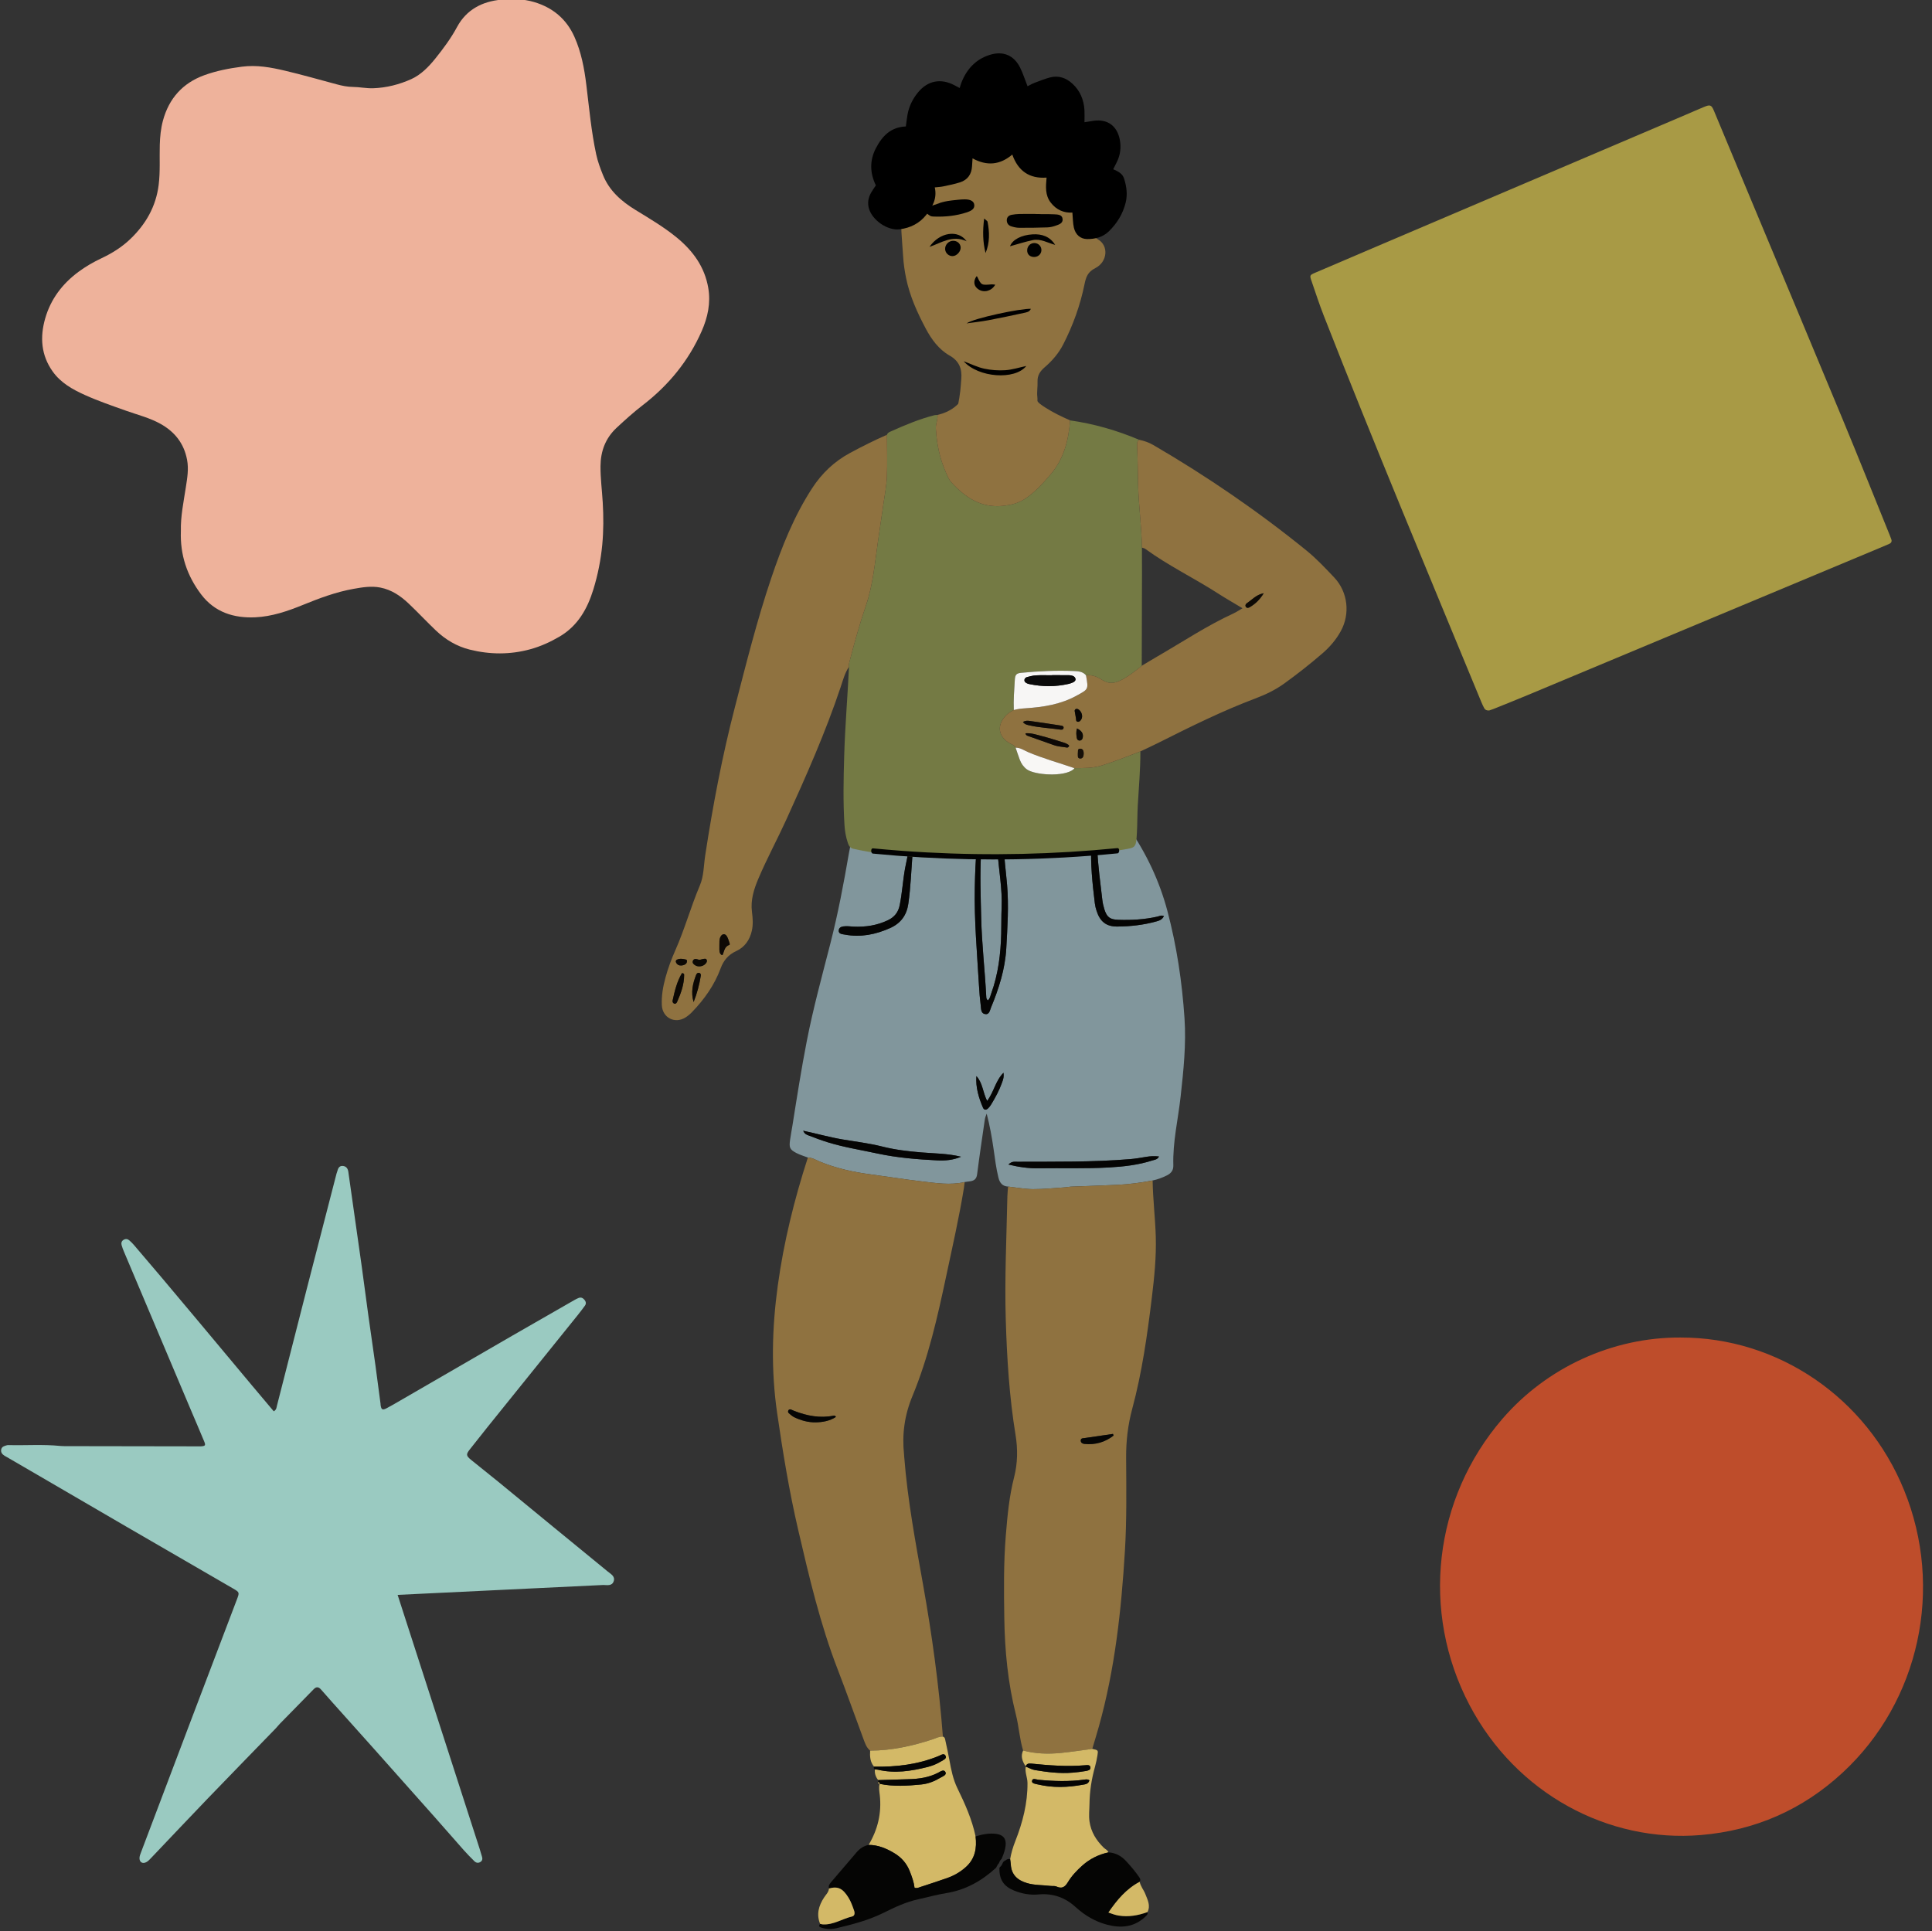 <svg viewBox="46.662 49.791 608.239 608.094" xmlns="http://www.w3.org/2000/svg" xmlns:xlink="http://www.w3.org/1999/xlink" xmlns:blush="http://design.blush" overflow="visible" width="608.239px" height="608.094px"><rect x="46.662" y="49.791" width="608.239" height="608.094" fill="#333333" stroke="none"/><g id="Master/Spot Illustrations/Relaxing" stroke="none" stroke-width="1" fill="none" fill-rule="evenodd" blush:i="0"><g id="Background" transform="translate(47, 49.516)" blush:i="0.0"><path d="M56.608,167.469 C56.489,162.877 57.475,158.251 58.186,153.592 C58.618,150.761 59.111,147.967 58.557,145.04 C57.577,139.852 54.65,136.211 50.156,133.708 C46.776,131.826 43.01,130.902 39.395,129.614 C35.005,128.051 30.595,126.543 26.348,124.628 C22.479,122.882 18.792,120.81 16.256,117.254 C12.587,112.113 12.203,106.429 13.885,100.552 C15.632,94.447 19.286,89.627 24.381,85.858 C26.65,84.18 29.077,82.775 31.625,81.579 C34.93,80.026 38.013,78.092 40.639,75.585 C45.529,70.92 48.754,65.35 49.613,58.499 C50.139,54.293 49.849,50.094 49.966,45.894 C50.039,43.301 50.293,40.724 50.965,38.239 C52.847,31.282 57.164,26.428 63.992,23.948 C67.818,22.559 71.772,21.796 75.836,21.27 C80.531,20.663 84.974,21.493 89.417,22.541 C94.878,23.83 100.278,25.386 105.703,26.833 C107.348,27.272 109.003,27.626 110.719,27.642 C112.861,27.662 114.965,28.134 117.128,28.061 C121.34,27.92 125.398,26.869 129.131,25.191 C132.112,23.85 134.559,21.386 136.665,18.768 C139.211,15.603 141.616,12.373 143.562,8.761 C146.494,3.32 151.462,0.719 157.48,0.17 C160.938,-0.145 164.425,-0.092 167.824,0.922 C173.694,2.674 177.989,6.259 180.492,11.843 C182.652,16.667 183.617,21.806 184.256,27.023 C185.151,34.328 185.809,41.669 187.359,48.879 C187.84,51.116 188.639,53.26 189.495,55.387 C191.5,60.371 195.318,63.673 199.736,66.382 C204.146,69.089 208.599,71.702 212.629,74.992 C217.788,79.204 221.501,84.26 222.642,90.937 C223.452,95.68 222.473,100.21 220.574,104.523 C216.444,113.908 210.132,121.603 202.009,127.852 C199.137,130.061 196.451,132.487 193.8,134.955 C190.28,138.233 188.753,142.32 188.716,147.035 C188.685,150.874 189.198,154.681 189.419,158.503 C189.674,162.918 189.687,167.339 189.268,171.771 C188.813,176.57 187.885,181.24 186.475,185.834 C184.58,192.004 181.548,197.371 175.76,200.747 C172.876,202.43 169.852,203.806 166.617,204.695 C160.268,206.44 153.895,206.392 147.548,204.811 C143.448,203.79 139.891,201.661 136.849,198.754 C133.961,195.995 131.231,193.073 128.333,190.324 C125.79,187.91 122.941,185.965 119.384,185.273 C116.554,184.723 113.786,185.181 111.023,185.671 C105.457,186.657 100.204,188.63 94.994,190.753 C90.187,192.71 85.239,194.402 80.039,194.64 C73.313,194.945 67.27,193.087 62.995,187.438 C58.567,181.587 56.323,175.005 56.608,167.469" id="Fill-1" fill="#EEB29B" blush:i="0.0.0"/><path d="M468.511,223.976 C467.7,224.031 467.211,223.782 466.924,223.246 C466.585,222.613 466.282,221.957 466.008,221.293 C449.3,180.8 432.349,140.405 416.392,99.606 C414.995,96.036 413.812,92.382 412.563,88.756 C411.943,86.956 411.958,86.902 413.753,86.13 C420.361,83.286 426.981,80.469 433.599,77.648 C465.807,63.923 498.016,50.199 530.224,36.474 C532.209,35.628 534.182,34.752 536.176,33.927 C538.074,33.142 538.476,33.305 539.263,35.19 C543.268,44.779 547.254,54.375 551.257,63.964 C560.802,86.831 570.392,109.68 579.884,132.568 C584.874,144.602 589.699,156.705 594.596,168.778 C594.746,169.148 594.865,169.531 595.023,169.897 C595.387,170.734 595.111,171.259 594.285,171.591 C593.173,172.038 592.08,172.531 590.974,172.993 C554.175,188.379 517.376,203.767 480.574,219.143 C477.033,220.622 473.466,222.037 469.908,223.475 C469.393,223.683 468.862,223.851 468.511,223.976" id="Fill-3" fill="#A89A45" blush:i="0.0.1"/><path d="M528.7,421.409 C559.407,421.338 587.214,440.296 599.093,469.414 C611.694,500.304 604.015,535.985 579.736,558.436 C567.164,570.061 552.25,576.612 535.147,578.056 C506.019,580.514 476.993,565.08 462.313,537.15 C446.847,507.724 450.943,472.181 472.65,447.014 C486.656,430.774 507.399,421.299 528.7,421.409" id="Fill-6" fill="#BE4D2B" blush:i="0.0.2"/><path d="M124.844,502.44 C130.1,518.705 135.354,534.969 140.607,551.235 C143.969,561.647 147.331,572.061 150.688,582.475 C150.933,583.234 151.122,584.012 151.375,584.768 C151.599,585.439 151.59,586.06 150.975,586.486 C150.296,586.958 149.575,586.859 149.006,586.293 C147.871,585.167 146.747,584.025 145.685,582.831 C142.554,579.308 139.47,575.745 136.344,572.219 C130.089,565.168 123.824,558.125 117.551,551.088 C113.138,546.138 108.703,541.207 104.282,536.264 C103.111,534.955 101.942,533.641 100.794,532.311 C100.038,531.436 99.331,531.198 98.41,532.147 C94.902,535.764 91.356,539.344 87.833,542.947 C87.331,543.46 86.896,544.039 86.397,544.553 C79.272,551.903 72.116,559.223 65.019,566.599 C59.089,572.762 53.229,578.994 47.327,585.185 C46.834,585.702 46.33,586.27 45.716,586.596 C44.474,587.256 43.456,586.531 43.587,585.123 C43.637,584.58 43.852,584.044 44.048,583.525 C49.187,569.927 54.328,556.331 59.482,542.738 C64.381,529.818 69.291,516.903 74.203,503.988 C75.09,501.658 75.119,501.639 73.009,500.415 C61.745,493.876 50.469,487.359 39.207,480.819 C29.948,475.441 20.704,470.041 11.453,464.651 C8.277,462.801 5.099,460.956 1.921,459.109 C1.645,458.949 1.356,458.808 1.086,458.636 C0.365,458.177 -0.149,457.558 0.039,456.66 C0.234,455.724 1.078,455.537 1.854,455.324 C2.006,455.282 2.171,455.272 2.33,455.277 C7.761,455.418 13.201,454.996 18.625,455.548 C19.26,455.613 19.903,455.606 20.543,455.607 C34.302,455.631 48.061,455.652 61.821,455.673 C62.22,455.674 62.622,455.696 63.02,455.665 C64.28,455.565 64.452,455.36 63.965,454.178 C62.657,451.002 61.286,447.852 59.948,444.688 C52.856,427.913 45.765,411.137 38.679,394.359 C38.4,393.698 38.14,393.022 37.95,392.332 C37.768,391.668 37.916,391.044 38.55,390.656 C39.159,390.284 39.801,390.33 40.334,390.782 C40.881,391.244 41.391,391.762 41.857,392.306 C44.766,395.705 47.669,399.107 50.552,402.527 C54.517,407.228 58.468,411.942 62.414,416.658 C67.897,423.212 73.369,429.777 78.852,436.332 C81.151,439.081 83.466,441.815 85.85,444.647 C86.741,444.12 86.708,443.437 86.863,442.83 C90.037,430.38 93.203,417.929 96.397,405.484 C99.452,393.582 102.536,381.686 105.611,369.788 C105.69,369.479 105.833,369.186 105.911,368.878 C106.153,367.922 106.64,367.233 107.738,367.402 C108.751,367.558 109.193,368.3 109.327,369.251 C109.978,373.828 110.621,378.405 111.27,382.982 C112.02,388.268 112.789,393.552 113.52,398.841 C114.241,404.052 114.907,409.271 115.629,414.482 C116.35,419.692 117.126,424.894 117.849,430.103 C118.408,434.13 118.923,438.163 119.456,442.193 C119.477,442.351 119.464,442.514 119.487,442.672 C119.7,444.118 120.063,444.353 121.332,443.696 C122.75,442.961 124.126,442.144 125.51,441.343 C137.334,434.5 149.151,427.642 160.98,420.807 C167.483,417.049 174.006,413.326 180.522,409.592 C180.938,409.354 181.368,409.135 181.812,408.957 C182.6,408.64 183.219,408.975 183.701,409.578 C184.138,410.123 184.254,410.76 183.826,411.354 C183.081,412.388 182.307,413.404 181.507,414.397 C172.04,426.155 162.564,437.905 153.097,449.663 C151.244,451.964 149.427,454.295 147.591,456.61 C146.346,458.178 146.368,458.622 147.984,459.941 C150.83,462.263 153.724,464.527 156.568,466.851 C162.381,471.604 168.17,476.384 173.975,481.146 C179.656,485.806 185.343,490.459 191.029,495.112 C192.005,495.912 193.384,496.598 192.869,498.14 C192.337,499.735 190.782,499.324 189.559,499.325" id="Fill-8" fill="#9ACAC1" blush:i="0.0.3"/></g><g transform="translate(93, 53) scale(1 1)" blush:width="534" blush:height="624" id="Master/Character/Standing" blush:component="Master/Character/Standing" blush:i="0.1"><g id="Master/Character/Standing" stroke="none" stroke-width="1" fill="none" fill-rule="evenodd" blush:has-customizable-skin="true" blush:i="0.1.0"><g id="Head" transform="translate(205, 13) scale(1 1)" blush:width="125" blush:height="117" blush:component="Head" blush:i="0.1.0.0"><g id="Head/Afro Dark" stroke="none" stroke-width="1" fill="none" fill-rule="evenodd" blush:i="0.1.0.0.0"><g id="Head" transform="translate(21, 0)" blush:i="0.1.0.0.0.0"><path d="M71.324,53.118 C71.325,53.597 71.37,54.083 71.317,54.556 C71.103,56.486 71.138,57.898 73.337,59.172 C76.794,61.178 76.324,66.275 72.48,68.215 C70.094,69.419 69.554,71.016 69.084,73.329 C67.739,79.927 65.46,86.24 62.384,92.243 C60.942,95.056 58.896,97.418 56.52,99.46 C55.095,100.686 54.225,102.014 54.304,103.96 C54.369,105.553 54.056,107.175 54.238,108.746 C54.632,112.159 52.586,114.337 49.578,115.046 C44.595,116.222 39.499,116.782 34.36,115.996 C32.783,115.757 31.21,115.514 29.711,114.891 C28.906,114.558 28.616,114.225 28.834,113.296 C29.493,110.495 29.976,107.657 30.173,104.781 C30.211,104.222 30.251,103.665 30.3,103.108 C30.58,99.898 29.626,97.448 26.618,95.74 C23.192,93.796 20.899,90.624 19.088,87.207 C16.428,82.192 14.09,77.034 12.932,71.406 C12.462,69.124 12.131,66.835 11.992,64.528 C11.702,59.666 11.057,54.816 11.566,49.925 C12.366,42.225 16.091,36.133 22.086,31.512 C28.075,26.895 34.901,23.878 42.515,23.375 C48.2,23 53.859,23.631 59.166,26.029 C62.261,27.427 64.592,29.64 66.206,32.63 C69.656,39.026 71.285,45.873 71.324,53.118" id="SKIN" fill="#8f7240" blush:i="0.1.0.0.0.0.0" blush:color="skin-500"/><g id="Group-5" fill="#000" blush:i="0.1.0.0.0.0.1"><path d="M51.158,10.947 C52.041,10.509 52.652,10.139 53.308,9.893 C54.945,9.279 56.572,8.602 58.259,8.169 C60.954,7.475 63.315,8.32 65.321,10.174 C67.735,12.407 68.883,15.241 69.073,18.479 C69.142,19.665 69.085,20.859 69.085,22.277 C70.166,22.103 71.065,21.941 71.97,21.815 C76.331,21.209 79.372,23.424 80.203,27.788 C80.684,30.314 80.345,32.717 79.176,35.005 C78.85,35.642 78.527,36.28 78.124,37.076 C79.593,37.733 81.04,38.369 81.567,40.064 C82.341,42.554 82.679,45.057 82.04,47.619 C81.166,51.126 79.338,54.107 76.777,56.611 C74.907,58.439 72.494,59.076 69.952,59.064 C67.839,59.053 66.255,57.717 65.745,55.467 C65.416,54.011 65.434,52.478 65.273,50.721 C62.624,50.89 60.232,49.887 58.446,47.56 C56.675,45.252 56.886,42.62 57.146,39.708 C51.732,40.104 48.173,37.605 46.357,32.456 C42.506,35.715 38.407,36.142 33.843,33.655 C33.778,34.653 33.727,35.403 33.682,36.152 C33.53,38.649 32.311,40.42 29.935,41.192 C28.199,41.757 26.387,42.097 24.598,42.483 C23.829,42.648 23.031,42.674 21.946,42.797 C22.741,46.233 21.265,48.909 19.291,51.416 C17.141,54.147 14.237,55.566 10.876,55.99 C7.099,56.466 2.331,53.164 1.241,49.511 C0.705,47.712 1.009,46.028 1.917,44.437 C2.35,43.678 2.869,42.968 3.402,42.155 C1.54,38.285 1.377,34.395 3.41,30.465 C5.402,26.615 8.103,23.811 12.846,23.608 C13.026,22.303 13.149,21.052 13.378,19.821 C13.855,17.255 14.979,14.967 16.616,12.953 C19.705,9.153 23.848,8.35 28.178,10.651 C28.653,10.904 29.13,11.153 29.79,11.499 C30.005,10.824 30.137,10.308 30.33,9.816 C31.998,5.572 34.825,2.469 39.249,1.072 C43.463,-0.258 46.909,1.195 48.845,5.137 C49.718,6.914 50.323,8.822 51.158,10.947" id="Fill-3" blush:i="0.1.0.0.0.0.1.0"/></g></g></g></g><g id="Expression" transform="translate(235, 54) scale(1 1)" blush:width="64" blush:height="69" blush:component="Expression" blush:i="0.1.0.1"><g id="Expression/Confused" stroke="none" stroke-width="1" fill="none" fill-rule="evenodd" blush:i="0.1.0.1.0"><g id="Group-24" transform="translate(9, 3)" fill="#000" blush:i="0.1.0.1.0.0"><g id="Group-3" transform="translate(26, 6.97)" blush:i="0.1.0.1.0.0.0"><path d="M15.552,0.299 C14.255,0.228 12.953,0.237 11.653,0.252 C10.982,0.215 10.31,0.195 9.638,0.204 C9.614,0.204 9.592,0.215 9.569,0.219 L9.569,0.188 C7.894,0.188 6.219,0.162 4.546,0.199 C3.756,0.217 2.963,0.317 2.184,0.451 C1.316,0.6 0.68,1.141 0.624,2.027 C0.565,2.971 1.049,3.763 1.972,4.064 C2.795,4.331 3.679,4.538 4.537,4.544 C7.487,4.563 10.439,4.519 13.387,4.419 C14.249,4.39 15.135,4.187 15.952,3.899 C16.985,3.534 18.331,3.172 18.198,1.791 C18.057,0.345 16.614,0.357 15.552,0.299" id="Fill-1" blush:i="0.1.0.1.0.0.0.0"/></g><g id="Group-6" transform="translate(0, 0.97)" blush:i="0.1.0.1.0.0.1"><path d="M9.458,2.03 C9.457,2.037 9.457,2.042 9.457,2.047 C9.445,2.046 9.436,2.041 9.422,2.041 C9.412,2.041 9.404,2.043 9.395,2.046 C9.385,2.046 9.378,2.041 9.367,2.041 C9.35,2.041 9.338,2.049 9.322,2.05 C9.301,2.043 9.28,2.035 9.256,2.034 C8.098,2.007 6.942,2.096 5.798,2.284 C5.744,2.292 5.697,2.32 5.653,2.349 C4.475,2.535 3.3,2.776 2.167,3.132 C1.666,3.289 0.936,4.043 1.004,4.388 C1.117,4.955 1.749,5.462 2.25,5.891 C2.531,6.13 2.981,6.21 3.37,6.279 C6.852,6.904 10.349,7.037 13.841,6.404 C15.693,6.066 16.412,5.458 16.464,4.418 C16.52,3.321 15.656,2.539 13.749,2.267 C12.336,2.063 10.889,2.1 9.458,2.03 Z" id="Fill-4" transform="translate(8.733, 4.424) rotate(-8) translate(-8.733, -4.424)" blush:i="0.1.0.1.0.0.1.0"/></g><path d="M13.962,41.612 C16.258,39.962 31.189,36.835 34.197,37.035 C33.77,38.027 32.836,38.132 32.056,38.303 C28.314,39.121 24.566,39.916 20.801,40.621 C18.539,41.044 16.243,41.288 13.962,41.612" id="Fill-7" blush:i="0.1.0.1.0.0.2"/><g id="Group-11" transform="translate(13, 52.97)" blush:i="0.1.0.1.0.0.3"><path d="M0.049,0.563 C2.373,1.43 4.374,2.435 6.492,2.893 C8.653,3.359 10.946,3.53 13.152,3.384 C15.328,3.241 17.468,2.54 19.771,2.052 C16.164,6.576 4.659,5.747 0.049,0.563" id="Fill-9" blush:i="0.1.0.1.0.0.3.0"/></g><path d="M41.854,16.897 C39.497,16.262 37.286,14.866 34.768,15.4 C32.392,15.904 30.071,16.66 27.634,17.331 C28.394,15.254 31.21,13.773 34.786,13.575 C37.691,13.414 40.193,14.251 41.854,16.897" id="Fill-12" blush:i="0.1.0.1.0.0.4"/><path d="M2.285,17.521 C5.434,12.902 11.332,11.962 13.973,15.761 C9.514,13.665 6.029,16.253 2.285,17.521" id="Fill-14" blush:i="0.1.0.1.0.0.5"/><path d="M12.1,17.678 C12.168,18.948 10.899,20.363 9.634,20.429 C8.405,20.494 7.305,19.523 7.215,18.295 C7.115,16.909 8.246,15.663 9.653,15.611 C10.981,15.562 12.035,16.451 12.1,17.678" id="Fill-16" blush:i="0.1.0.1.0.0.6"/><path d="M19.942,19.467 C19.066,16.034 18.991,12.56 19.496,8.595 C20.101,9.153 20.518,9.348 20.57,9.614 C21.212,12.918 21.289,16.206 19.942,19.467" id="Fill-18" blush:i="0.1.0.1.0.0.7"/><path d="M33.042,18.516 C33.104,17.224 34.11,16.275 35.376,16.318 C36.645,16.361 37.611,17.429 37.516,18.681 C37.422,19.912 36.344,20.792 35.038,20.703 C33.772,20.616 32.983,19.752 33.042,18.516" id="Fill-20" blush:i="0.1.0.1.0.0.8"/><path d="M17.08,26.787 C17.155,26.813 17.274,26.819 17.298,26.869 C18.601,29.614 18.599,29.608 21.824,29.327 C22.186,29.295 22.559,29.388 22.99,29.429 C21.859,31.412 19.506,32.041 17.764,30.939 C16.236,29.972 15.975,28.386 17.08,26.787" id="Fill-22" blush:i="0.1.0.1.0.0.9"/></g></g></g><g id="Lower Body" transform="translate(69, 123) scale(1 1)" blush:width="505" blush:height="500" blush:component="Lower Body" blush:i="0.1.0.2"><g id="Lower Body/Side Stance" stroke="none" stroke-width="1" fill="none" fill-rule="evenodd" blush:i="0.1.0.2.0"><g id="Group-48" transform="translate(128, 131)" blush:i="0.1.0.2.0.0"><g id="Group-3" transform="translate(5, 0.158)" fill="#81969C" blush:i="0.1.0.2.0.0.0"><path d="M62.431,89.272 C61.053,86.529 61.031,83.559 59.048,81.455 C58.806,84.986 59.763,88.228 61.12,91.376 C61.447,92.135 62.06,92.215 62.654,91.686 C63.06,91.322 63.41,90.867 63.696,90.397 C65.017,88.217 66.24,85.983 67.096,83.572 C67.406,82.702 67.781,81.831 67.576,80.398 C65.013,83.011 64.581,86.448 62.431,89.272 M69.144,109.298 C72.513,110.126 75.528,110.527 78.543,110.482 C85.972,110.372 93.406,110.641 100.828,110.216 C105.46,109.952 110.059,109.435 114.501,107.998 C115.189,107.776 116.059,107.76 116.543,106.76 C115.085,106.603 113.843,106.66 112.588,106.868 C110.856,107.155 109.121,107.462 107.374,107.605 C95.582,108.571 83.76,108.378 71.945,108.43 C71.121,108.433 70.213,108.214 69.144,109.298 M118.082,31.071 C117.257,30.706 116.668,31.097 116.067,31.233 C111.986,32.154 107.849,32.391 103.686,32.241 C101.075,32.146 100.124,31.405 99.341,28.931 C99.031,27.948 98.806,26.919 98.689,25.894 C98.076,20.582 97.332,15.282 97.099,9.931 C97.064,9.138 96.954,8.344 96.817,7.561 C96.737,7.101 96.609,6.508 96.025,6.517 C95.264,6.529 95.299,7.204 95.255,7.752 C95.243,7.911 95.246,8.072 95.24,8.231 C94.921,14.56 95.581,20.833 96.35,27.098 C96.447,27.885 96.648,28.669 96.891,29.426 C97.969,32.775 99.903,34.383 103.385,34.362 C107.538,34.334 111.671,33.876 115.697,32.753 C116.605,32.5 117.541,32.234 118.082,31.071 M38.368,8.497 C37.938,8.684 37.721,9.019 37.703,9.433 C37.608,11.68 36.998,13.841 36.6,16.035 C35.901,19.883 35.688,23.797 34.91,27.637 C34.459,29.866 33.27,31.37 31.262,32.343 C27.799,34.021 24.134,34.565 20.329,34.393 C19.534,34.357 18.735,34.232 17.942,34.263 C16.977,34.301 15.8,34.418 15.719,35.598 C15.639,36.754 16.849,36.754 17.666,36.907 C22.633,37.835 27.34,36.876 31.881,34.847 C35.205,33.362 37.096,30.857 37.621,27.196 C38.373,21.973 38.544,16.709 38.953,11.461 C39.032,10.445 39.035,9.385 38.368,8.497 M54.209,106.843 C50.112,105.817 45.888,105.826 41.702,105.482 C37.559,105.141 33.438,104.655 29.401,103.634 C25.291,102.596 21.082,102.105 16.915,101.4 C12.825,100.709 8.828,99.571 4.527,98.654 C5.003,99.786 5.753,99.956 6.385,100.198 C8.32,100.939 10.264,101.673 12.242,102.286 C17.36,103.87 22.651,104.699 27.875,105.825 C34.069,107.161 40.346,107.664 46.647,107.985 C49.19,108.115 51.718,107.927 54.209,106.843 M59.934,7.859 C59.151,8.303 59.266,8.83 59.218,9.284 C58.775,13.503 58.639,17.739 58.551,21.977 C58.337,32.309 59.264,42.592 59.864,52.888 C59.989,55.043 60.163,57.197 60.429,59.336 C60.551,60.315 60.465,61.669 61.73,61.919 C63.142,62.198 63.288,60.758 63.651,59.882 C66.138,53.878 68.1,47.742 68.463,41.175 C68.829,34.546 69.276,27.915 68.718,21.285 C68.35,16.906 67.722,12.548 67.621,8.146 C67.617,7.906 67.623,7.661 67.576,7.429 C67.478,6.966 67.427,6.405 66.826,6.345 C66.09,6.271 65.942,6.893 65.784,7.425 C65.459,8.528 65.648,9.644 65.719,10.761 C66.09,16.66 67.257,22.5 66.993,28.449 C66.874,31.164 66.939,33.887 66.868,36.605 C66.701,43.029 65.933,49.357 63.719,55.44 C63.447,56.193 63.344,57.052 62.666,57.609 C62.157,57.206 62.175,56.781 62.156,56.4 C61.727,48.095 60.752,39.826 60.557,31.505 C60.403,24.788 60.147,18.074 60.523,11.355 C60.59,10.191 60.722,8.961 59.934,7.859 M5.998,107.095 C4.811,106.639 3.571,106.285 2.446,105.705 C0.338,104.617 0.058,104.006 0.376,101.674 C0.592,100.091 0.902,98.523 1.153,96.945 C2.555,88.109 3.934,79.272 5.646,70.487 C7.665,60.126 10.454,49.962 13.072,39.748 C15.489,30.31 17.297,20.729 18.948,11.124 C19.312,9.002 19.881,6.914 20.422,4.827 C20.649,3.946 21.142,3.595 22.241,3.395 C27.561,2.426 32.926,3.253 38.258,2.734 C41.331,2.435 44.508,2.709 47.587,3.112 C52.017,3.692 56.374,3.127 60.739,2.709 C67.981,2.015 75.204,1.057 82.499,1.705 C85.934,2.009 89.37,2.146 92.802,1.935 C96.144,1.73 99.492,1.423 102.796,0.907 C103.794,0.751 104.475,0.863 105.21,1.381 C105.939,1.895 106.522,2.549 107.025,3.279 C112.555,11.319 116.681,20.002 119.189,29.459 C122.127,40.542 123.808,51.811 124.573,63.241 C125.126,71.506 124.254,79.685 123.355,87.866 C122.561,95.083 120.832,102.201 121.055,109.524 C121.103,111.091 120.4,112.029 119.032,112.718 C117.59,113.447 116.106,113.984 114.535,114.317 C110.853,115.023 107.139,115.516 103.397,115.696 C98.531,115.93 93.662,116.066 88.796,116.261 C88.16,116.287 87.532,116.444 86.897,116.485 C83.555,116.701 80.21,117.069 76.868,117.048 C74.254,117.032 71.644,116.526 69.031,116.238 C67.219,116.145 66.386,115.026 65.987,113.4 C65.263,110.459 64.897,107.459 64.472,104.468 C63.935,100.705 63.254,96.969 62.291,93.273 C61.983,93.976 61.773,94.661 61.672,95.361 C60.852,101.021 59.999,106.677 59.285,112.351 C59.112,113.732 58.477,114.333 57.252,114.549 C56.627,114.66 55.995,114.725 55.367,114.811 C50.836,115.869 46.316,115.126 41.821,114.603 C36.373,113.97 30.954,113.082 25.515,112.362 C20.125,111.649 14.867,110.463 9.816,108.398 C8.579,107.891 7.41,107.117 5.998,107.095" id="Fill-1" blush:i="0.1.0.2.0.0.0.0"/></g><g id="Group-6" transform="translate(0, 107.158)" fill="#8f7240" blush:i="0.1.0.2.0.0.1" blush:color="skin-500"><path d="M19.834,81.771 C19.604,81.358 19.372,81.313 19.142,81.36 C14.857,82.234 10.77,81.445 6.771,79.9 C6.401,79.756 6.046,79.571 5.674,79.434 C5.34,79.311 5.024,79.411 4.856,79.713 C4.689,80.015 4.762,80.386 5.004,80.594 C5.544,81.057 6.089,81.561 6.721,81.865 C8.821,82.875 11.092,83.501 13.39,83.47 C15.615,83.439 17.877,83.046 19.834,81.771 M10.999,0.095 C12.41,0.117 13.578,0.891 14.816,1.398 C19.868,3.463 25.125,4.649 30.516,5.362 C35.954,6.082 41.372,6.97 46.82,7.603 C51.315,8.125 55.835,8.869 60.366,7.81 C60.288,8.443 60.23,9.079 60.127,9.708 C58.605,19.014 56.509,28.206 54.55,37.425 C51.825,50.251 48.946,63.071 43.918,75.204 C41.403,81.274 40.603,87.283 41.286,93.658 C41.311,93.896 41.318,94.136 41.336,94.375 C42.381,107.863 44.87,121.15 47.241,134.434 C50.081,150.342 52.274,166.313 53.508,182.419 C52.338,182.331 51.347,182.93 50.295,183.274 C43.894,185.372 37.376,186.81 30.601,186.839 C29.361,185.816 28.927,184.321 28.401,182.913 C25.72,175.727 23.185,168.486 20.414,161.335 C14.881,147.052 11.41,132.187 7.95,117.331 C5.123,105.188 3.113,92.882 1.323,80.539 C-0.622,67.13 -0.312,53.795 1.528,40.397 C3.417,26.646 6.732,13.268 10.999,0.095" id="SKIN" blush:i="0.1.0.2.0.0.1.0"/></g><path d="M107.24,194.798 C107.178,194.623 107.117,194.448 107.055,194.275 C104.084,194.71 101.112,195.15 98.138,195.577 C97.596,195.655 96.919,195.565 96.91,196.362 C96.902,197.03 97.433,197.353 98.014,197.415 C101.472,197.78 104.548,196.886 107.24,194.798 M74.03,116.397 C76.643,116.684 79.254,117.191 81.868,117.206 C85.211,117.228 88.555,116.859 91.897,116.644 C92.532,116.603 93.161,116.445 93.796,116.419 C98.662,116.225 103.531,116.088 108.396,115.855 C112.139,115.674 115.853,115.181 119.536,114.475 C119.618,120.388 120.36,126.261 120.529,132.178 C120.714,138.607 120.069,144.942 119.298,151.282 C117.861,163.099 116.207,174.892 113.11,186.4 C111.746,191.47 111.162,196.508 111.192,201.744 C111.249,211.57 111.405,221.405 110.806,231.224 C109.672,249.827 107.668,268.305 102.631,286.33 C101.966,288.714 101.234,291.077 100.533,293.449 C97.224,293.882 93.924,294.401 90.604,294.726 C86.628,295.113 82.658,295.002 78.761,293.959 C77.634,290.279 77.438,286.409 76.5,282.7 C73.972,272.721 72.996,262.55 72.841,252.308 C72.708,243.601 72.605,234.888 73.319,226.184 C73.822,220.041 74.386,213.921 75.92,207.941 C77.054,203.518 77.112,199.06 76.385,194.618 C74.418,182.601 73.669,170.5 73.302,158.343 C72.912,145.381 73.545,132.447 73.804,119.504 C73.826,118.466 73.953,117.433 74.03,116.397" id="SKIN" fill="#8f7240" blush:i="0.1.0.2.0.0.2" blush:color="skin-500"/><path d="M30.601,293.998 C37.376,293.969 43.894,292.53 50.296,290.433 C51.348,290.089 52.339,289.489 53.508,289.579 C54.187,289.78 54.197,290.407 54.31,290.924 C54.75,292.938 55.192,294.954 55.559,296.982 C56.111,300.033 56.709,303.042 58.095,305.878 C60.466,310.734 62.675,315.67 63.799,321.004 C64.23,324.653 63.668,327.981 60.79,330.602 C59.054,332.184 57.061,333.332 54.868,334.108 C52.092,335.09 49.285,335.981 46.491,336.909 C45.906,337.103 45.337,337.418 44.579,337.159 C44.369,335.368 43.742,333.657 43.072,331.959 C42.102,329.499 40.475,327.636 38.191,326.27 C35.686,324.771 33.085,323.682 30.117,323.681 C33.019,318.838 34.263,313.635 33.636,307.988 C33.506,306.825 33.258,305.631 33.594,304.448 C37.95,305.376 42.327,305.08 46.704,304.651 C48.893,304.437 50.891,303.624 52.756,302.511 C53.452,302.097 54.764,301.686 54.313,300.76 C53.821,299.749 52.7,300.596 52.01,300.953 C49.086,302.468 45.957,302.908 42.732,302.99 C39.537,303.072 36.343,303.182 33.148,303.278 C32.344,302.3 31.974,301.186 32.097,299.919 C32.413,299.945 32.738,299.931 33.042,300.001 C38.333,301.24 43.522,300.445 48.666,299.151 C50.208,298.764 51.703,298.148 53.067,297.301 C53.705,296.905 54.798,296.52 54.347,295.617 C53.87,294.66 52.928,295.384 52.24,295.668 C45.702,298.365 38.853,299.169 31.85,299.052 C30.574,297.58 30.49,295.813 30.601,293.998" id="Fill-9" fill="#D3B967" blush:i="0.1.0.2.0.0.3"/><path d="M99.642,303.339 C99.09,302.959 98.605,303.046 98.145,303.111 C93.284,303.793 88.426,303.639 83.558,303.168 C82.886,303.103 81.694,302.474 81.56,303.575 C81.463,304.363 82.693,304.467 83.449,304.647 C88.118,305.75 92.801,305.594 97.478,304.738 C98.284,304.591 99.277,304.577 99.642,303.339 M78.761,293.959 C82.658,295.002 86.627,295.113 90.604,294.726 C93.923,294.401 97.224,293.882 100.533,293.449 C102.401,293.841 102.432,293.846 102.163,295.485 C101.968,296.663 101.738,297.844 101.414,298.993 C100.325,302.86 99.703,306.779 99.657,310.805 C99.636,312.628 99.395,314.423 99.66,316.276 C100.137,319.625 101.787,322.241 104.124,324.538 C104.628,325.031 105.38,325.277 105.625,326.031 C102.525,326.716 99.763,328.067 97.388,330.192 C95.651,331.743 94.044,333.443 92.854,335.425 C91.922,336.978 90.968,337.567 89.245,336.777 C88.699,336.529 87.983,336.673 87.349,336.594 C84.898,336.293 82.39,336.416 79.995,335.707 C77.071,334.842 75.068,333.132 74.884,329.846 C74.853,329.291 74.751,328.738 74.681,328.185 C75.008,326.219 75.581,324.322 76.312,322.469 C78.631,316.591 80.186,310.568 80.141,304.171 C80.128,302.406 79.249,300.779 79.593,299.01 C80.552,299.389 81.48,299.949 82.473,300.115 C86.403,300.774 90.358,301.267 94.358,300.928 C95.704,300.815 97.05,300.659 98.379,300.425 C99.047,300.307 100.039,300.176 99.956,299.298 C99.869,298.365 98.88,298.548 98.216,298.606 C92.55,299.091 86.915,298.639 81.286,298.072 C80.469,297.99 79.87,298.122 79.574,298.952 C78.547,297.409 77.905,295.807 78.761,293.959" id="Fill-11" fill="#D3B967" blush:i="0.1.0.2.0.0.4"/><g id="Group-15" transform="translate(14, 319.158)" fill="#050504" blush:i="0.1.0.2.0.0.5"><path d="M56.822,10.647 C56.88,10.597 56.936,10.545 56.987,10.489 C57.01,10.463 57.031,10.433 57.055,10.409 C57.034,10.431 57.022,10.443 57.015,10.451 C57.008,10.46 57.005,10.462 57.015,10.451 C57.025,10.44 57.041,10.422 57.051,10.408 C57.115,10.311 57.168,10.207 57.217,10.1 C57.319,9.875 57.406,9.641 57.54,9.43 C57.667,9.228 57.83,9.065 58.005,8.918 C58.029,8.774 58.106,8.619 58.173,8.46 C58.663,7.29 59.095,6.092 59.246,4.83 C59.51,2.615 58.542,1.354 56.34,1.057 C54.099,0.754 51.929,1.177 49.798,1.846 C50.23,5.495 49.668,8.823 46.79,11.444 C45.053,13.026 43.061,14.174 40.867,14.95 C38.092,15.931 35.285,16.823 32.49,17.751 C31.906,17.945 31.337,18.259 30.579,18.001 C30.369,16.209 29.742,14.499 29.072,12.8 C28.102,10.34 26.474,8.477 24.191,7.112 C21.686,5.613 19.085,4.523 16.116,4.522 C14.575,4.843 13.348,5.66 12.335,6.853 C9.758,9.886 7.16,12.901 4.58,15.932 C4.017,16.593 3.365,17.237 3.642,18.247 C6.452,17.46 7.962,18.211 9.75,21.067 C10.56,22.361 11.053,23.797 11.557,25.228 C11.832,26.009 11.726,26.868 10.957,27.046 C7.865,27.763 5.107,29.704 1.789,29.557 C1.476,29.543 1.166,29.447 0.857,29.388 C0.058,30.3 1.007,30.498 1.485,30.64 C2.955,31.077 4.474,31.115 5.975,30.759 C11.099,29.543 16.176,28.224 20.939,25.85 C24.431,24.11 27.983,22.443 31.849,21.616 C34.737,20.998 37.588,20.171 40.499,19.71 C46.64,18.734 51.752,15.844 56.26,11.709 C56.399,11.444 56.522,11.165 56.685,10.918 C56.704,10.814 56.742,10.714 56.822,10.647" id="Fill-13" blush:i="0.1.0.2.0.0.5.0"/></g><path d="M117.92,344.83 C114.967,345.894 111.968,346.438 108.808,345.924 C107.772,345.755 106.855,345.415 105.614,344.973 C108.348,340.959 111.275,337.504 115.462,335.291 C115.901,334.61 115.497,334.104 115.126,333.573 C113.942,331.875 112.602,330.316 111.197,328.793 C109.663,327.13 107.877,326.16 105.626,326.031 C102.525,326.717 99.764,328.067 97.389,330.192 C95.651,331.745 94.045,333.444 92.855,335.426 C91.923,336.978 90.969,337.567 89.245,336.778 C88.699,336.529 87.983,336.673 87.35,336.595 C84.899,336.293 82.391,336.416 79.995,335.707 C77.071,334.843 75.068,333.132 74.885,329.847 C74.854,329.291 74.752,328.739 74.682,328.185 C74.28,328.012 73.927,328.145 73.577,328.304 C73.543,328.34 73.51,328.378 73.467,328.401 C73.235,328.527 73.001,328.649 72.786,328.802 C72.777,328.811 72.763,328.823 72.752,328.829 C72.736,328.841 72.72,328.852 72.715,328.857 C72.667,328.898 72.621,328.941 72.578,328.986 C72.555,329.011 72.533,329.036 72.511,329.061 C72.497,329.11 72.434,329.179 72.409,329.222 C72.289,329.434 72.209,329.666 72.102,329.885 C71.976,330.142 71.797,330.377 71.579,330.562 C71.548,330.59 71.513,330.604 71.479,330.624 C71.395,330.754 71.317,330.883 71.29,331.017 C71.266,334.579 72.599,336.694 75.905,338.05 C78.372,339.06 80.981,339.523 83.643,339.275 C88.138,338.857 91.992,340.238 95.283,343.242 C98.169,345.876 101.457,347.826 105.214,348.809 C109.594,349.954 113.775,349.601 117.261,346.257 C117.664,345.87 118.107,345.494 117.92,344.83" id="Fill-16" fill="#050504" blush:i="0.1.0.2.0.0.6"/><path d="M17.642,337.405 C20.452,336.619 21.962,337.37 23.75,340.225 C24.56,341.519 25.053,342.956 25.558,344.386 C25.832,345.168 25.726,346.026 24.957,346.205 C21.865,346.922 19.107,348.862 15.789,348.716 C15.476,348.702 15.166,348.605 14.857,348.547 C13.632,345.546 14.394,342.859 16.076,340.267 C16.663,339.361 17.55,338.592 17.642,337.405" id="Fill-18" fill="#D3B967" blush:i="0.1.0.2.0.0.7"/><path d="M117.92,344.83 C114.967,345.894 111.968,346.438 108.808,345.924 C107.772,345.755 106.855,345.415 105.614,344.973 C108.348,340.959 111.275,337.504 115.462,335.291 C115.73,336.73 116.732,337.831 117.245,339.154 C117.957,340.983 118.952,342.79 117.92,344.83" id="Fill-20" fill="#D3B967" blush:i="0.1.0.2.0.0.8"/><path d="M31.85,299.051 C38.853,299.168 45.702,298.364 52.24,295.667 C52.928,295.383 53.87,294.659 54.347,295.616 C54.798,296.52 53.704,296.905 53.067,297.3 C51.703,298.148 50.208,298.763 48.666,299.151 C43.522,300.445 38.333,301.239 33.042,300 C32.738,299.93 32.413,299.945 32.097,299.918 C31.787,299.694 31.602,299.434 31.85,299.051" id="Fill-22" fill="#050504" blush:i="0.1.0.2.0.0.9"/><path d="M33.148,303.278 C36.342,303.181 39.537,303.072 42.731,302.99 C45.957,302.908 49.086,302.467 52.01,300.953 C52.7,300.595 53.821,299.749 54.313,300.759 C54.763,301.686 53.451,302.096 52.756,302.51 C50.89,303.624 48.893,304.437 46.703,304.651 C42.326,305.08 37.95,305.376 33.593,304.448 L33.586,304.47 C33.644,304.115 33.428,303.976 33.133,303.9 C33.138,303.693 33.143,303.485 33.148,303.278" id="Fill-24" fill="#050504" blush:i="0.1.0.2.0.0.10"/><path d="M33.134,303.9 C33.429,303.976 33.644,304.115 33.587,304.47 C33.196,304.471 33.096,304.24 33.134,303.9" id="Fill-26" fill="#D3B967" blush:i="0.1.0.2.0.0.11"/><path d="M64.935,8.017 C65.723,9.12 65.589,10.349 65.524,11.514 C65.146,18.232 65.402,24.946 65.558,31.663 C65.751,39.984 66.727,48.253 67.155,56.558 C67.175,56.939 67.156,57.364 67.667,57.767 C68.345,57.21 68.446,56.351 68.72,55.598 C70.933,49.515 71.7,43.187 71.868,36.764 C71.939,34.045 71.875,31.322 71.994,28.607 C72.257,22.658 71.09,16.818 70.719,10.919 C70.648,9.802 70.459,8.686 70.785,7.583 C70.942,7.051 71.09,6.429 71.827,6.503 C72.427,6.563 72.478,7.124 72.575,7.587 C72.623,7.819 72.616,8.064 72.622,8.304 C72.722,12.706 73.35,17.064 73.718,21.443 C74.276,28.073 73.83,34.704 73.464,41.333 C73.101,47.9 71.138,54.037 68.651,60.04 C68.289,60.916 68.142,62.356 66.73,62.078 C65.466,61.828 65.551,60.473 65.43,59.495 C65.163,57.355 64.989,55.201 64.864,53.046 C64.263,42.75 63.337,32.467 63.552,22.135 C63.64,17.897 63.774,13.662 64.218,9.442 C64.266,8.988 64.151,8.461 64.935,8.017" id="Fill-28" fill="#050504" blush:i="0.1.0.2.0.0.12"/><path d="M59.209,107.002 C56.718,108.086 54.189,108.273 51.647,108.144 C45.346,107.822 39.068,107.319 32.875,105.983 C27.65,104.857 22.359,104.028 17.242,102.444 C15.263,101.832 13.32,101.098 11.384,100.356 C10.752,100.114 10.002,99.944 9.527,98.813 C13.827,99.73 17.825,100.867 21.914,101.559 C26.083,102.264 30.29,102.755 34.401,103.793 C38.438,104.814 42.559,105.3 46.701,105.641 C50.887,105.984 55.112,105.976 59.209,107.002" id="Fill-30" fill="#050504" blush:i="0.1.0.2.0.0.13"/><path d="M43.369,8.655 C44.035,9.543 44.033,10.603 43.953,11.619 C43.545,16.866 43.372,22.131 42.622,27.354 C42.096,31.015 40.204,33.52 36.882,35.005 C32.34,37.034 27.633,37.993 22.666,37.065 C21.848,36.912 20.639,36.912 20.718,35.756 C20.799,34.576 21.978,34.459 22.943,34.421 C23.735,34.39 24.533,34.515 25.329,34.551 C29.133,34.723 32.799,34.179 36.263,32.501 C38.271,31.528 39.458,30.024 39.91,27.795 C40.688,23.955 40.902,20.041 41.6,16.193 C41.999,13.999 42.608,11.838 42.702,9.591 C42.72,9.177 42.938,8.842 43.369,8.655" id="Fill-32" fill="#050504" blush:i="0.1.0.2.0.0.14"/><path d="M123.083,31.229 C122.542,32.393 121.604,32.658 120.696,32.912 C116.671,34.034 112.539,34.493 108.386,34.52 C104.903,34.542 102.97,32.934 101.892,29.584 C101.648,28.828 101.446,28.043 101.35,27.256 C100.581,20.991 99.921,14.718 100.239,8.389 C100.247,8.23 100.243,8.069 100.256,7.911 C100.3,7.362 100.265,6.687 101.024,6.675 C101.608,6.666 101.737,7.259 101.817,7.719 C101.954,8.502 102.063,9.296 102.099,10.089 C102.332,15.44 103.075,20.74 103.688,26.052 C103.807,27.077 104.031,28.106 104.342,29.089 C105.124,31.563 106.074,32.304 108.687,32.399 C112.849,32.549 116.985,32.312 121.066,31.392 C121.669,31.255 122.257,30.864 123.083,31.229" id="Fill-34" fill="#050504" blush:i="0.1.0.2.0.0.15"/><path d="M74.143,109.457 C75.213,108.373 76.121,108.592 76.945,108.589 C88.76,108.537 100.581,108.729 112.374,107.764 C114.121,107.621 115.856,107.313 117.587,107.026 C118.842,106.818 120.084,106.762 121.542,106.919 C121.059,107.919 120.189,107.935 119.501,108.156 C115.059,109.594 110.46,110.11 105.828,110.375 C98.405,110.8 90.971,110.53 83.543,110.641 C80.528,110.686 77.512,110.284 74.143,109.457" id="Fill-36" fill="#050504" blush:i="0.1.0.2.0.0.16"/><path d="M67.43,89.43 C69.581,86.606 70.013,83.169 72.576,80.556 C72.781,81.989 72.406,82.86 72.096,83.73 C71.24,86.141 70.017,88.375 68.695,90.555 C68.409,91.025 68.061,91.48 67.653,91.844 C67.061,92.373 66.448,92.293 66.12,91.534 C64.763,88.386 63.806,85.144 64.049,81.613 C66.031,83.717 66.052,86.687 67.43,89.43" id="Fill-38" fill="#050504" blush:i="0.1.0.2.0.0.17"/><path d="M19.834,188.929 C17.877,190.204 15.615,190.597 13.39,190.628 C11.092,190.659 8.821,190.033 6.721,189.023 C6.089,188.719 5.544,188.215 5.004,187.752 C4.762,187.544 4.689,187.173 4.856,186.871 C5.024,186.569 5.34,186.469 5.674,186.592 C6.046,186.729 6.401,186.914 6.771,187.058 C10.77,188.603 14.857,189.392 19.142,188.518 C19.372,188.471 19.604,188.516 19.834,188.929" id="Fill-40" fill="#050504" blush:i="0.1.0.2.0.0.18"/><path d="M107.24,194.798 C104.548,196.886 101.472,197.78 98.014,197.415 C97.433,197.353 96.902,197.03 96.91,196.362 C96.919,195.565 97.596,195.655 98.138,195.577 C101.112,195.15 104.084,194.71 107.055,194.275 C107.117,194.448 107.178,194.623 107.24,194.798" id="Fill-42" fill="#050504" blush:i="0.1.0.2.0.0.19"/><path d="M79.594,299.009 C79.594,299.009 79.573,298.948 79.573,298.95 C79.87,298.121 80.47,297.989 81.286,298.072 C86.916,298.639 92.551,299.09 98.217,298.605 C98.881,298.548 99.869,298.365 99.957,299.297 C100.04,300.176 99.048,300.306 98.38,300.424 C97.051,300.658 95.704,300.814 94.359,300.928 C90.359,301.267 86.404,300.773 82.474,300.115 C81.481,299.948 80.553,299.389 79.594,299.009" id="Fill-44" fill="#050504" blush:i="0.1.0.2.0.0.20"/><path d="M99.642,303.339 C99.277,304.577 98.284,304.591 97.478,304.738 C92.801,305.594 88.118,305.75 83.449,304.647 C82.693,304.467 81.463,304.363 81.56,303.575 C81.694,302.474 82.886,303.103 83.558,303.168 C88.426,303.639 93.284,303.793 98.145,303.111 C98.605,303.046 99.09,302.959 99.642,303.339" id="Fill-46" fill="#050504" blush:i="0.1.0.2.0.0.21"/></g></g></g><g id="Upper Body" blush:width="419" blush:height="421" blush:component="Upper Body" blush:i="0.1.0.3" transform="scale(1 1)"><g id="Upper Body/Holding Coffee 1" stroke="none" stroke-width="1" fill="none" fill-rule="evenodd" blush:i="0.1.0.3.0"><g id="Upper-" transform="translate(162, 116)" blush:i="0.1.0.3.0.0"><path d="M128.557,13.153 C136.073,14.227 143.306,16.308 150.294,19.26 C149.499,19.812 149.628,20.655 149.663,21.43 C149.845,25.464 149.862,29.51 149.971,33.538 C150.15,40.118 151.063,46.635 151.17,53.206 C151.177,55.987 151.196,58.768 151.189,61.549 C151.166,71.173 151.135,80.797 151.108,90.422 C148.964,92.164 146.805,93.881 144.294,95.09 C142.391,96.006 140.59,96.123 138.697,94.889 C137.174,93.897 135.464,93.191 133.544,93.396 C132.562,92.24 131.153,92.121 129.828,92.069 C124.251,91.85 118.682,92.084 113.13,92.638 C111.656,92.785 111.247,93.236 111.152,94.815 C110.958,97.992 110.699,101.169 110.831,104.358 C109.976,104.784 109.161,105.247 108.469,105.943 C105.333,109.095 105.851,112.814 109.744,114.933 C110.359,115.268 111.106,115.443 111.396,116.205 C111.833,117.473 112.245,118.75 112.716,120.006 C113.169,121.216 113.878,122.248 114.939,123.035 C117.353,124.826 126.65,125.499 129.616,123.026 C129.733,122.928 129.809,122.78 129.905,122.655 C132.835,122.627 135.735,122.704 138.622,121.786 C142.709,120.486 146.695,118.942 150.681,117.385 C150.706,123.065 150.178,128.716 149.862,134.38 C149.702,137.25 149.744,140.132 149.587,143.003 C149.321,147.902 149.211,147.632 144.994,148.359 C142.316,148.82 139.614,149.086 136.901,149.249 C128.689,149.741 120.518,150.893 112.283,150.956 C100.778,151.043 89.263,151.265 77.778,150.415 C71.907,149.98 66.035,149.356 60.271,148.024 C59.245,147.787 58.858,147 58.582,146.184 C57.967,144.362 57.643,142.467 57.523,140.548 C57.065,133.282 57.221,126.013 57.435,118.742 C57.71,109.397 58.509,100.081 58.948,90.745 C58.789,90.179 58.964,89.656 59.107,89.11 C60.655,83.182 62.286,77.291 64.274,71.48 C66.491,64.998 67.073,58.136 68.049,51.38 C68.628,47.376 69.233,43.376 69.8,39.37 C70.2,36.541 70.767,33.715 70.88,30.872 C71.055,26.485 70.905,22.084 70.893,17.689 C71.117,16.995 71.76,16.787 72.32,16.537 C76.726,14.566 81.175,12.702 85.871,11.515 C86.168,11.44 86.491,11.469 86.802,11.45 C86.969,12.905 86.206,14.238 86.287,15.698 C86.554,20.498 87.5,25.139 89.454,29.543 C89.936,30.628 90.362,31.778 91.182,32.671 C95.554,37.437 100.569,40.804 107.45,40.07 C109.84,39.815 112.105,39.286 114.191,37.951 C117.395,35.901 119.858,33.146 122.312,30.297 C126.586,25.336 128.078,19.45 128.557,13.153" id="Fill-85" fill="#747A44" blush:i="0.1.0.3.0.0.0"/><g id="Group-89" transform="translate(0, 17)" fill="#8f7240" blush:i="0.1.0.3.0.0.1" blush:color="skin-500"><path d="M7.874,166.809 C8.029,166.253 7.892,165.997 7.689,165.943 C6.713,165.684 5.713,165.51 4.75,165.97 C4.457,166.11 4.35,166.459 4.483,166.781 C4.792,167.527 5.46,167.838 6.175,167.789 C6.962,167.736 7.683,167.393 7.874,166.809 M11.555,165.942 C11.403,165.895 11.253,165.842 11.099,165.803 C10.479,165.646 9.927,165.788 9.762,166.435 C9.599,167.068 10.1,167.46 10.581,167.753 C11.486,168.302 12.918,168.103 13.666,167.345 C14.005,167.001 14.352,166.598 14.171,166.089 C13.953,165.476 13.395,165.694 12.95,165.755 C12.486,165.82 12.051,166.098 11.555,165.942 M18.144,161.575 C18.188,162.367 18.019,163.186 18.364,163.94 C18.527,164.297 19.05,164.757 19.222,164.319 C19.695,163.11 19.814,161.736 21.347,161.278 C21.398,161.263 21.417,160.965 21.369,160.828 C21.104,160.078 20.908,159.282 20.51,158.608 C19.945,157.651 18.992,157.753 18.492,158.748 C18.041,159.647 18.178,160.622 18.144,161.575 M10.03,179.3 C11.104,176.605 11.83,173.825 12.301,170.978 C12.37,170.561 12.167,170.158 11.707,170.093 C11.263,170.029 10.973,170.357 10.822,170.741 C9.747,173.478 9.112,176.273 10.03,179.3 M6.375,170.176 C4.792,172.789 4.064,175.816 3.407,178.864 C3.32,179.267 3.574,179.696 3.977,179.809 C4.426,179.936 4.696,179.551 4.858,179.185 C6.051,176.494 7.044,173.746 7.046,170.746 C7.047,170.529 7.021,170.259 6.375,170.176 M70.893,0.689 C70.905,5.084 71.055,9.485 70.88,13.872 C70.767,16.715 70.199,19.541 69.799,22.371 C69.233,26.376 68.627,30.376 68.049,34.38 C67.072,41.136 66.491,47.998 64.273,54.48 C62.286,60.291 60.654,66.182 59.107,72.11 C58.964,72.656 58.789,73.18 58.948,73.746 C57.624,75.682 57.051,77.94 56.324,80.115 C51.553,94.384 45.46,108.117 39.245,121.786 C36.404,128.034 33.115,134.084 30.429,140.412 C29.014,143.743 27.921,147.185 28.394,150.877 C28.65,152.876 28.81,154.829 28.361,156.827 C27.705,159.749 26.132,162.002 23.447,163.248 C20.958,164.402 19.478,166.131 18.52,168.725 C16.586,173.962 13.388,178.462 9.512,182.469 C8.906,183.095 8.219,183.676 7.482,184.14 C4.137,186.245 0.224,184.266 0.025,180.3 C-0.124,177.33 0.4,174.407 1.185,171.538 C1.989,168.603 3.049,165.753 4.28,162.98 C7.234,156.325 9.151,149.283 11.995,142.589 C13.269,139.591 13.188,136.327 13.67,133.179 C16.075,117.452 19.036,101.837 23.03,86.431 C26.558,72.822 29.96,59.17 34.459,45.842 C37.783,35.995 41.606,26.348 47.318,17.547 C50.404,12.792 54.322,9.075 59.284,6.401 C63.083,4.353 66.937,2.417 70.893,0.689" id="SKIN" blush:i="0.1.0.3.0.0.1.0"/></g><path d="M130.991,118.079 C131.039,118.685 130.784,119.539 131.66,119.615 C132.546,119.691 132.814,118.941 132.833,118.16 C132.85,117.403 132.676,116.579 131.835,116.524 C130.726,116.451 131.113,117.467 130.991,118.079 M130.728,110.14 C130.374,111.328 130.531,112.202 130.642,113.062 C130.706,113.554 130.993,113.979 131.579,113.961 C132.147,113.943 132.447,113.511 132.538,113.037 C132.803,111.657 132.077,110.845 130.728,110.14 M130.002,104.677 C130.158,105.562 130.291,106.254 130.397,106.949 C130.466,107.395 130.343,107.981 130.988,108.045 C131.503,108.095 131.844,107.694 132.085,107.28 C132.648,106.315 132.217,104.833 131.202,104.166 C130.923,103.983 130.601,103.901 130.312,104.051 C130.004,104.212 129.989,104.55 130.002,104.677 M189.514,67.575 C187.13,68.037 185.844,69.629 184.249,70.682 C183.85,70.945 183.556,71.426 183.929,71.9 C184.298,72.373 184.798,72.155 185.212,71.908 C186.906,70.894 188.297,69.579 189.514,67.575 M113.709,108.128 C114.33,108.929 115.08,109.027 115.843,109.201 C118.96,109.914 122.154,110.03 125.304,110.494 C125.763,110.561 126.367,110.643 126.49,110.031 C126.62,109.39 126.031,109.301 125.566,109.23 C122.342,108.739 119.118,108.235 115.887,107.795 C115.234,107.706 114.499,107.623 113.709,108.128 M114.499,111.68 C114.599,112.262 114.967,112.398 115.343,112.531 C118.037,113.48 120.737,114.416 123.422,115.392 C124.782,115.887 126.22,115.919 127.619,116.177 C127.782,116.206 128.049,115.995 128.174,115.825 C128.355,115.58 128.135,115.374 127.944,115.256 C127.609,115.047 127.262,114.83 126.89,114.715 C124.543,113.987 122.205,113.211 119.826,112.6 C118.102,112.158 116.382,111.527 114.499,111.68 M150.68,117.385 C146.694,118.942 142.709,120.486 138.622,121.786 C135.734,122.704 132.835,122.626 129.904,122.655 C125.054,120.958 120.08,119.626 115.338,117.604 C114.062,117.06 112.883,116.177 111.395,116.205 C111.105,115.442 110.358,115.267 109.743,114.933 C105.85,112.814 105.333,109.095 108.469,105.943 C109.16,105.247 109.975,104.784 110.831,104.358 C112.057,104.001 113.318,103.883 114.587,103.798 C120.166,103.425 125.598,102.582 130.617,99.813 C134.288,97.788 134.365,97.928 133.597,93.627 C133.584,93.549 133.561,93.473 133.544,93.395 C135.464,93.19 137.174,93.896 138.696,94.889 C140.59,96.123 142.39,96.005 144.294,95.089 C146.804,93.881 148.964,92.164 151.107,90.421 C152.814,89.401 154.51,88.36 156.23,87.363 C164.094,82.808 171.678,77.762 179.962,73.95 C180.876,73.529 181.718,72.95 182.837,72.303 C180.104,70.659 177.559,69.217 175.104,67.636 C167.595,62.8 159.501,58.917 152.264,53.635 C151.959,53.412 151.538,53.346 151.17,53.206 C151.062,46.635 150.149,40.118 149.97,33.537 C149.861,29.51 149.845,25.463 149.663,21.43 C149.628,20.655 149.499,19.812 150.294,19.26 C151.871,19.582 153.378,20.108 154.769,20.919 C171.657,30.764 187.742,41.775 202.927,54.094 C206.106,56.674 208.899,59.648 211.7,62.615 C216.032,67.204 216.767,74.085 213.771,79.515 C212.278,82.22 210.314,84.514 208,86.51 C204.123,89.855 200.102,93.025 195.949,96.02 C193.207,97.996 190.177,99.463 187.029,100.648 C176.461,104.624 166.371,109.639 156.3,114.699 C154.445,115.631 152.554,116.492 150.68,117.385" id="SKIN" fill="#8f7240" blush:i="0.1.0.3.0.0.2" blush:color="skin-500"/><path d="M128.557,13.153 C128.078,19.45 126.586,25.336 122.312,30.297 C119.858,33.146 117.395,35.901 114.191,37.951 C112.105,39.286 109.84,39.815 107.45,40.07 C100.569,40.804 95.554,37.437 91.182,32.671 C90.362,31.778 89.936,30.628 89.454,29.543 C87.5,25.139 86.554,20.498 86.287,15.698 C86.206,14.238 86.969,12.905 86.802,11.45 C90.821,10.475 93.891,8.31 95.749,4.513 C96.463,3.053 96.817,3.321 98.409,3.39 C101.507,3.525 104.422,5.219 107.699,4.202 C108.744,3.877 109.348,3.507 109.81,2.665 C109.961,2.388 110.015,2.06 110.151,1.773 C110.535,0.97 111.182,0.585 112.074,0.62 C112.977,0.655 113.578,1.155 113.907,1.943 C114.181,2.601 114.359,3.303 114.545,3.996 C114.707,4.598 115.017,5.02 115.684,5.016 C116.794,5.009 117.36,5.644 117.873,6.558 C118.51,7.694 119.635,8.385 120.712,9.083 C123.196,10.692 125.86,11.954 128.557,13.153" id="SKIN" fill="#8f7240" blush:i="0.1.0.3.0.0.3" blush:color="skin-500"/><path d="M122.89,93.371 L122.89,93.406 C121.214,93.406 119.535,93.344 117.863,93.43 C116.919,93.478 115.978,93.728 115.055,93.963 C114.584,94.084 114.175,94.421 114.176,94.974 C114.176,95.531 114.631,95.776 115.069,95.983 C115.282,96.082 115.519,96.141 115.751,96.189 C119.871,97.046 123.99,97.064 128.099,96.118 C128.562,96.011 129.02,95.847 129.452,95.65 C129.9,95.445 130.33,95.111 130.258,94.578 C130.193,94.093 129.799,93.733 129.327,93.576 C128.955,93.453 128.549,93.383 128.158,93.379 C126.402,93.359 124.646,93.371 122.89,93.371 M133.544,93.395 C133.562,93.474 133.584,93.549 133.598,93.627 C134.366,97.928 134.288,97.788 130.618,99.814 C125.599,102.582 120.166,103.425 114.587,103.799 C113.319,103.883 112.058,104.001 110.831,104.359 C110.699,101.169 110.958,97.993 111.152,94.814 C111.247,93.237 111.656,92.785 113.13,92.638 C118.682,92.085 124.251,91.85 129.828,92.07 C131.153,92.121 132.562,92.24 133.544,93.395" id="Fill-94" fill="#F7F6F5" blush:i="0.1.0.3.0.0.4"/><path d="M111.396,116.205 C112.883,116.177 114.063,117.06 115.338,117.604 C120.081,119.626 125.055,120.958 129.905,122.655 C129.809,122.78 129.733,122.928 129.616,123.026 C126.65,125.499 117.353,124.826 114.939,123.035 C113.878,122.248 113.169,121.215 112.716,120.005 C112.246,118.75 111.833,117.473 111.396,116.205" id="Fill-96" fill="#F8F7F5" blush:i="0.1.0.3.0.0.5"/><path d="M6.375,187.176 C7.021,187.259 7.047,187.529 7.046,187.746 C7.044,190.746 6.051,193.494 4.858,196.186 C4.696,196.551 4.426,196.937 3.977,196.81 C3.574,196.697 3.32,196.267 3.407,195.864 C4.064,192.817 4.792,189.789 6.375,187.176" id="Fill-98" fill="#0C0804" blush:i="0.1.0.3.0.0.6"/><path d="M10.03,196.3 C9.113,193.274 9.747,190.479 10.822,187.741 C10.973,187.357 11.263,187.029 11.708,187.093 C12.167,187.158 12.37,187.562 12.301,187.978 C11.83,190.825 11.104,193.606 10.03,196.3" id="Fill-100" fill="#0C0804" blush:i="0.1.0.3.0.0.7"/><path d="M18.145,178.575 C18.178,177.622 18.041,176.647 18.493,175.749 C18.992,174.754 19.946,174.652 20.51,175.608 C20.908,176.283 21.105,177.078 21.37,177.828 C21.418,177.965 21.398,178.263 21.348,178.278 C19.815,178.737 19.696,180.111 19.222,181.319 C19.051,181.757 18.528,181.298 18.364,180.94 C18.019,180.186 18.188,179.367 18.145,178.575" id="Fill-102" fill="#0E0905" blush:i="0.1.0.3.0.0.8"/><path d="M11.555,182.942 C12.051,183.098 12.486,182.82 12.95,182.755 C13.395,182.694 13.953,182.476 14.171,183.089 C14.352,183.598 14.005,184.002 13.665,184.345 C12.918,185.103 11.486,185.302 10.581,184.753 C10.099,184.461 9.599,184.068 9.762,183.435 C9.927,182.789 10.479,182.646 11.099,182.803 C11.253,182.842 11.403,182.896 11.555,182.942" id="Fill-104" fill="#0C0804" blush:i="0.1.0.3.0.0.9"/><path d="M7.874,183.809 C7.683,184.393 6.962,184.736 6.175,184.789 C5.46,184.838 4.792,184.527 4.483,183.781 C4.35,183.459 4.457,183.11 4.75,182.97 C5.713,182.51 6.713,182.684 7.689,182.943 C7.892,182.997 8.029,183.253 7.874,183.809" id="Fill-106" fill="#0C0804" blush:i="0.1.0.3.0.0.10"/><path d="M114.499,111.68 C116.382,111.528 118.103,112.159 119.826,112.6 C122.205,113.212 124.543,113.987 126.891,114.716 C127.263,114.831 127.609,115.047 127.944,115.257 C128.135,115.374 128.355,115.581 128.174,115.826 C128.049,115.995 127.782,116.207 127.619,116.177 C126.221,115.919 124.782,115.888 123.422,115.392 C120.737,114.416 118.037,113.481 115.343,112.531 C114.967,112.398 114.6,112.263 114.499,111.68" id="Fill-108" fill="#0D0805" blush:i="0.1.0.3.0.0.11"/><path d="M113.709,108.129 C114.499,107.624 115.234,107.707 115.887,107.796 C119.118,108.236 122.342,108.739 125.566,109.231 C126.031,109.302 126.62,109.39 126.49,110.031 C126.367,110.644 125.764,110.562 125.304,110.494 C122.154,110.03 118.96,109.915 115.843,109.202 C115.08,109.027 114.33,108.93 113.709,108.129" id="Fill-110" fill="#0E0905" blush:i="0.1.0.3.0.0.12"/><path d="M189.515,67.575 C188.297,69.579 186.907,70.894 185.212,71.908 C184.798,72.156 184.298,72.373 183.929,71.901 C183.557,71.426 183.851,70.946 184.249,70.682 C185.844,69.63 187.13,68.037 189.515,67.575" id="Fill-112" fill="#0E0A05" blush:i="0.1.0.3.0.0.13"/><path d="M130.002,104.678 C129.989,104.551 130.004,104.213 130.313,104.052 C130.602,103.902 130.923,103.984 131.202,104.167 C132.217,104.834 132.648,106.316 132.085,107.281 C131.844,107.695 131.503,108.096 130.988,108.046 C130.343,107.982 130.466,107.396 130.398,106.95 C130.291,106.255 130.158,105.563 130.002,104.678" id="Fill-114" fill="#080603" blush:i="0.1.0.3.0.0.14"/><path d="M130.729,110.141 C132.078,110.846 132.803,111.657 132.539,113.037 C132.448,113.511 132.148,113.944 131.58,113.962 C130.994,113.98 130.707,113.555 130.643,113.062 C130.532,112.203 130.375,111.329 130.729,110.141" id="Fill-116" fill="#0C0804" blush:i="0.1.0.3.0.0.15"/><path d="M130.991,118.079 C131.113,117.467 130.726,116.451 131.835,116.524 C132.676,116.579 132.85,117.403 132.833,118.16 C132.814,118.941 132.546,119.691 131.66,119.615 C130.784,119.539 131.039,118.685 130.991,118.079" id="Fill-118" fill="#160F08" blush:i="0.1.0.3.0.0.16"/><path d="M122.89,93.371 C124.646,93.371 126.402,93.359 128.158,93.379 C128.549,93.383 128.955,93.453 129.327,93.576 C129.799,93.733 130.193,94.093 130.258,94.578 C130.33,95.111 129.9,95.445 129.452,95.65 C129.02,95.847 128.562,96.011 128.099,96.118 C123.99,97.064 119.871,97.046 115.751,96.189 C115.519,96.141 115.282,96.082 115.069,95.983 C114.631,95.776 114.176,95.531 114.176,94.974 C114.175,94.421 114.584,94.084 115.055,93.963 C115.978,93.728 116.919,93.478 117.863,93.43 C119.535,93.344 121.214,93.406 122.89,93.406 L122.89,93.371 Z" id="Fill-120" fill="#0B0B0B" blush:i="0.1.0.3.0.0.17"/><path d="M143.467,147.828 C133.497,148.809 123.511,149.418 113.519,149.644 C103.482,149.871 93.44,149.716 83.407,149.177 C77.761,148.874 72.118,148.447 66.48,147.904 C65.756,147.834 65.759,149.486 66.48,149.556 C76.451,150.517 86.439,151.107 96.43,151.313 C106.468,151.521 116.51,151.345 126.542,150.787 C132.188,150.473 137.83,150.035 143.467,149.48 C144.187,149.41 144.193,147.757 143.467,147.828" id="Fill-122" fill="#020202" blush:i="0.1.0.3.0.0.18"/></g></g></g><g id="Facial Hair" transform="translate(237, 72) scale(1 1)" fill="#000" blush:width="66" blush:height="62" blush:component="Facial Hair" blush:i="0.1.0.4"><g id="Facial Hair/None" stroke="none" stroke-width="1" fill="none" fill-rule="evenodd" fill-opacity="0" blush:i="0.1.0.4.0"/></g><g id="Accessories" transform="translate(223, 24) scale(1 1)" fill="#000" blush:width="90" blush:height="93" blush:component="Accessories" blush:i="0.1.0.5"><g id="Accessories/None" stroke="none" stroke-width="1" fill="none" fill-rule="evenodd" fill-opacity="0" blush:i="0.1.0.5.0"/></g></g></g></g></svg>